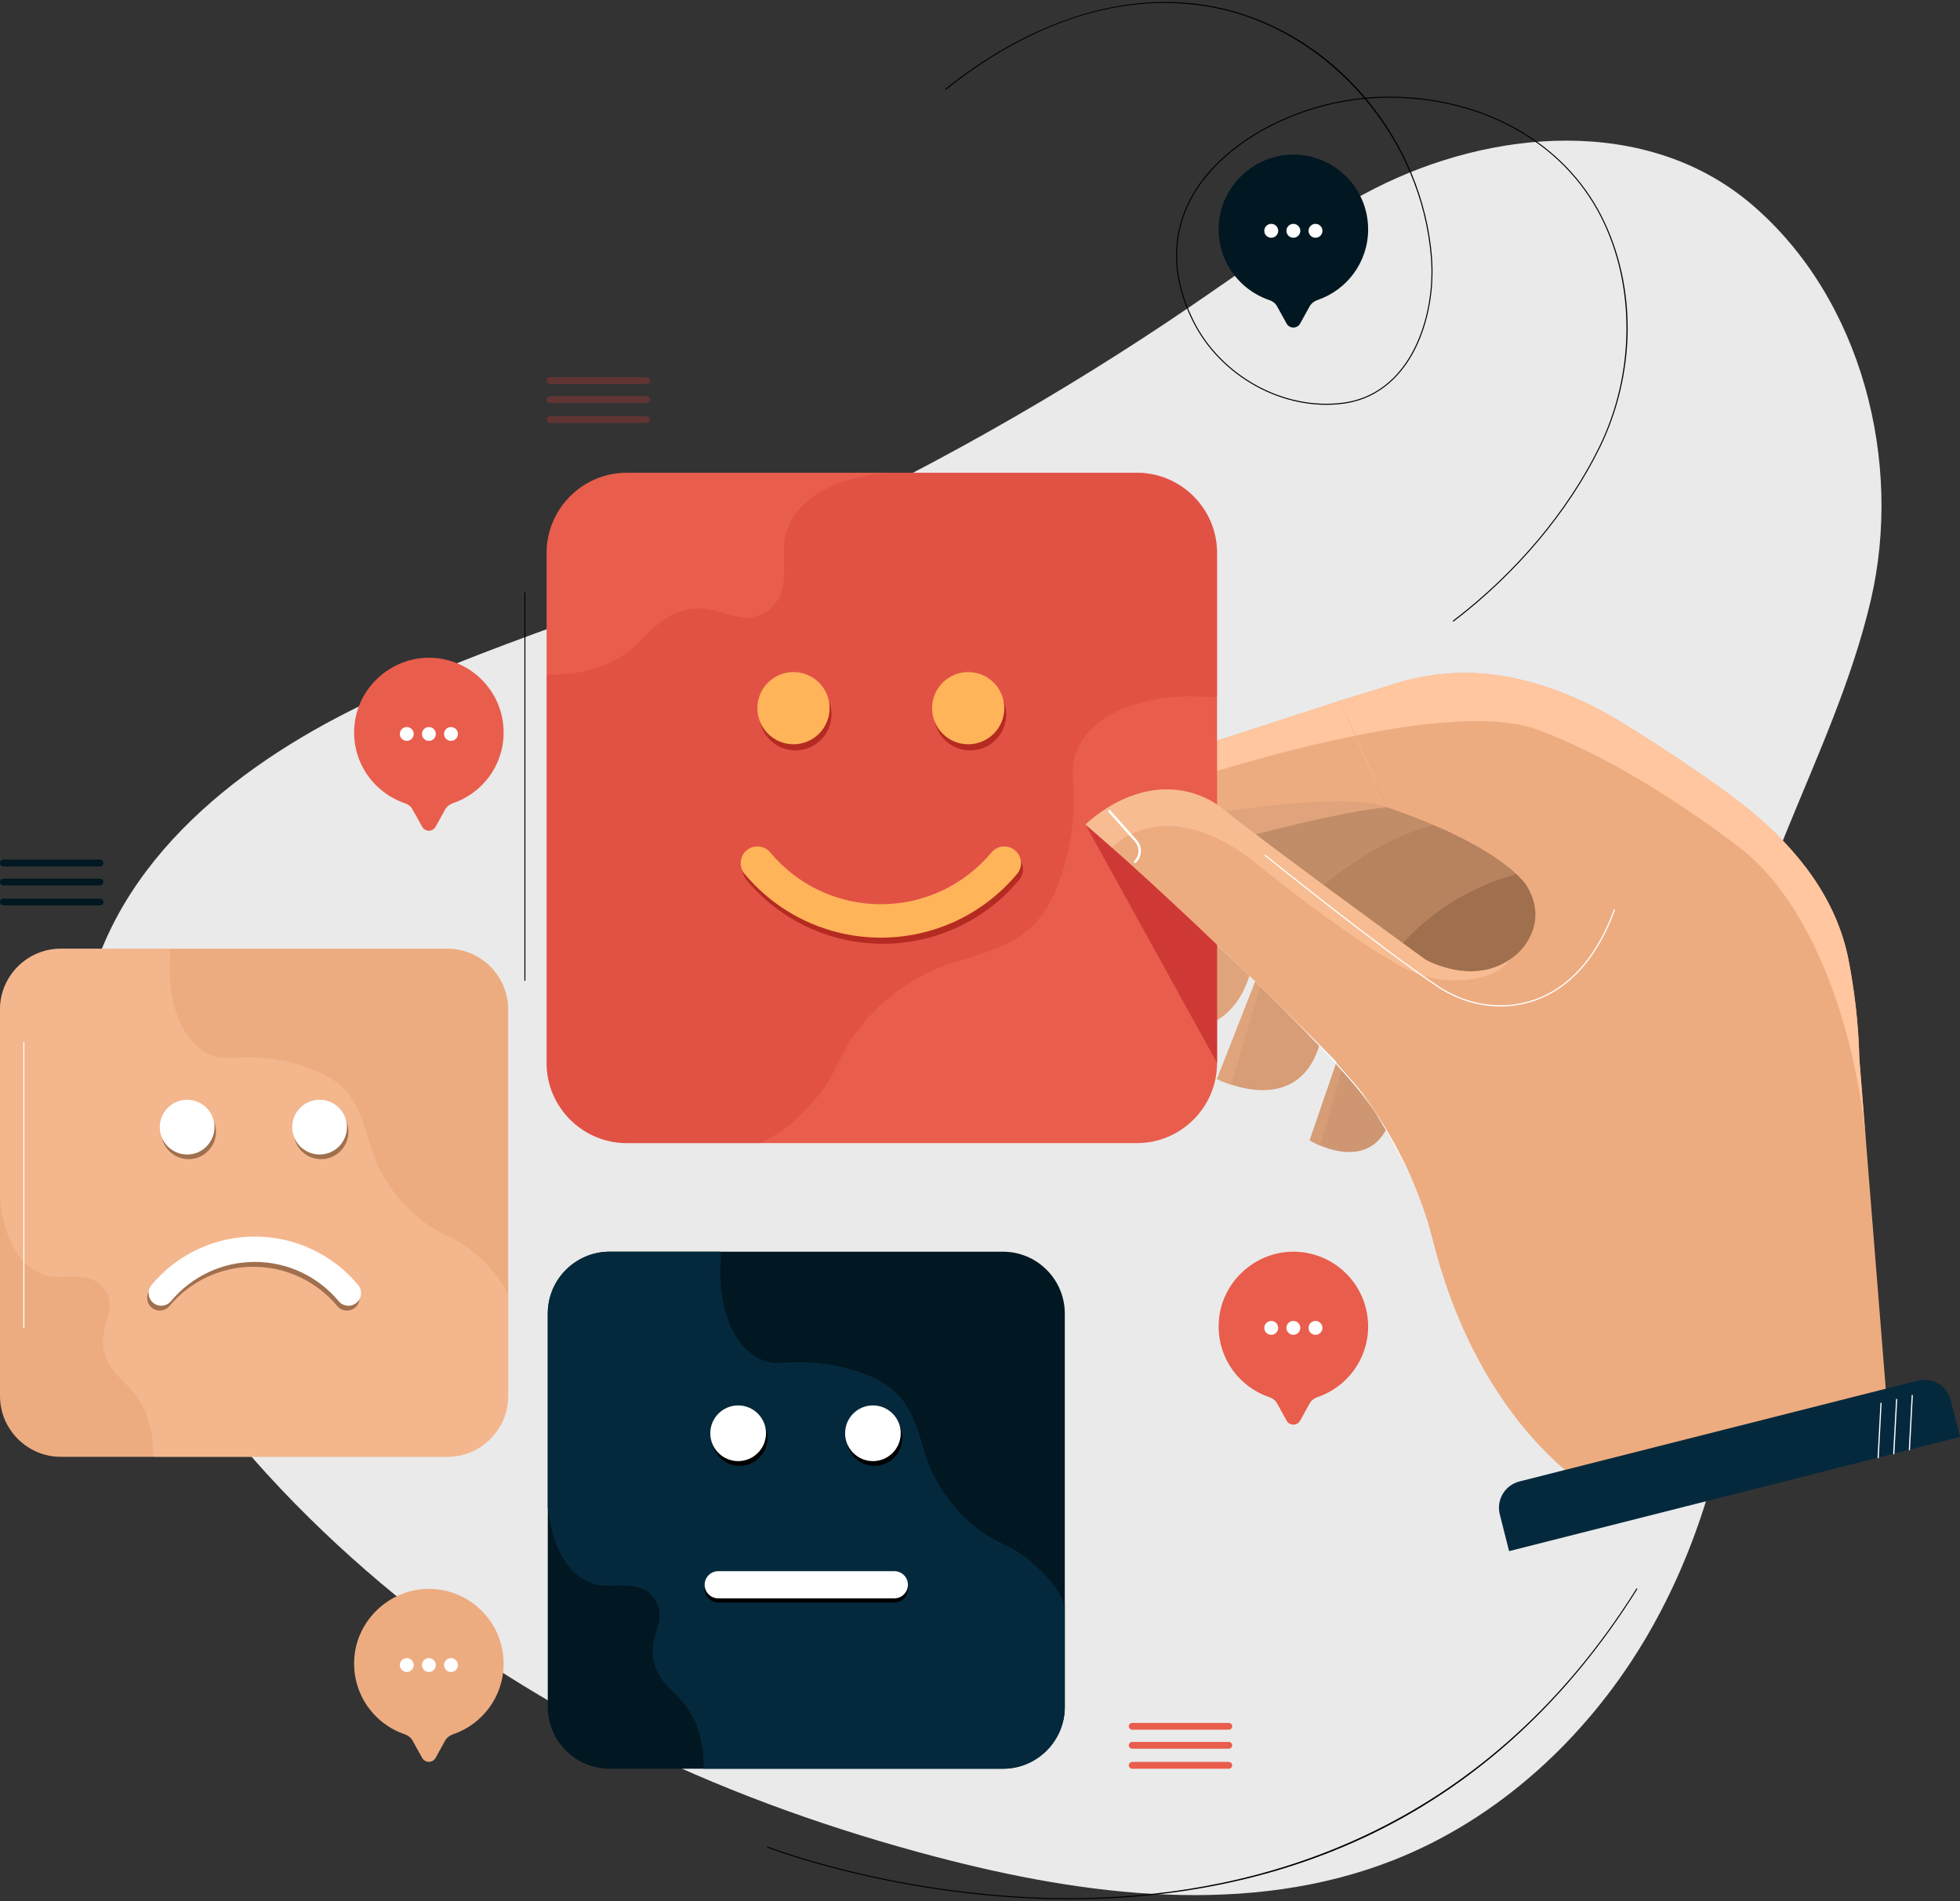 <?xml version="1.0" encoding="UTF-8"?>
<svg width="200px" height="194px" viewBox="0 0 200 194" version="1.1" xmlns="http://www.w3.org/2000/svg" xmlns:xlink="http://www.w3.org/1999/xlink">
    <rect x="0" y="0" width="200" height="194" fill="#333333" stroke="none"/>
    <title>_Group_</title>
    <g id="Page-1" stroke="none" stroke-width="1" fill="none" fill-rule="evenodd">
        <g id="_Group_" transform="translate(0, 0.203)">
            <path d="M27.232,150.211 C15.825,137.712 6.494,121.825 8.214,105.341 C9.845,89.698 22.445,79.031 35.691,72.355 C49.545,65.371 64.868,61.462 78.999,54.993 C93.832,48.204 108.101,40.191 121.579,30.998 C127.69,26.832 133.664,22.408 140.252,19.045 C152.13,12.984 168.055,11.497 178.798,20.708 C190.017,30.321 194.202,46.974 190.883,61.117 C187.087,77.274 176.953,91.568 175.861,108.434 C175.202,118.656 178.227,128.909 177.016,139.067 C175.83,149.013 172.849,158.827 167.66,167.435 C161.737,177.255 152.846,185.438 142.172,189.635 C127.433,195.427 110.78,193.306 95.463,189.278 C74.983,183.9 55.023,175.028 38.759,161.274 C34.9,158.011 30.953,154.29 27.232,150.211 Z" id="Path" fill="#EAEAEA" fill-rule="nonzero"></path>
            <path d="M164.761,96.199 C164.805,96.707 160.632,104.871 159.553,105.404 C158.474,105.937 147.016,106.239 146.652,106.157 C146.282,106.075 141.237,97.517 141.237,97.517 L142.291,93.739 L155.079,87.415 L161.109,88.971 C161.109,88.971 164.717,95.691 164.761,96.199 Z" id="Path" fill="#A0704E" fill-rule="nonzero"></path>
            <path d="M155.933,88.726 C155.933,88.726 147.437,90.094 141.815,97.674 L134.084,95.559 L131.976,90.37 L137.065,85.074 L148.228,82.244 L158.399,87.841 L155.933,88.726 Z" id="Path" fill="#B7835F" fill-rule="nonzero"></path>
            <path d="M127.81,98.169 C125.726,107.839 116.289,104.425 116.289,104.425 L121.077,91.261 L127.81,98.169 Z" id="Path" fill="#E0A47C" fill-rule="nonzero"></path>
            <path d="M120.832,91.939 L121.98,92.271 L118.83,104.952 C117.35,104.808 116.289,104.425 116.289,104.425 L120.832,91.939 Z" id="Path" fill="#EDAC80" fill-rule="nonzero"></path>
            <path d="M124.854,84.453 L144.243,78.505 L147.098,83.838 C147.098,83.838 141.877,84.409 134.712,90.42 L130.777,91.412 L124.854,84.453 Z" id="Path" fill="#C18C68" fill-rule="nonzero"></path>
            <path d="M141.532,82.182 C134.9,82.69 115.743,88.337 115.743,88.337 C104.442,91.638 102.579,82.42 102.579,82.42 L136.701,71.314 L141.532,82.182 Z" id="Path" fill="#EDAC80" fill-rule="nonzero"></path>
            <path d="M103.928,85.4 C102.874,83.863 102.579,82.42 102.579,82.42 L136.701,71.314 L138.338,74.865 C123.812,77.789 107.097,84.164 103.928,85.4 Z" id="Path" fill="#FFC69F" fill-rule="nonzero"></path>
            <g id="Group" opacity="0.4" transform="translate(104.568, 81.575)" fill="#CE9772" fill-rule="nonzero">
                <path d="M-1.42108547e-14,4.66 C0.019,4.66 30.426,-2.004 36.964,0.606 C30.332,1.115 11.175,6.762 11.175,6.762 C5.152,8.525 1.807,6.724 -1.42108547e-14,4.66 Z" id="Path"></path>
            </g>
            <path d="M134.931,105.266 C133.105,114.496 124.189,109.909 124.189,109.909 L128.293,99.449 L134.931,105.266 Z" id="Path" fill="#D69D76" fill-rule="nonzero"></path>
            <path d="M142.348,112.131 C141.055,120.696 133.645,116.172 133.645,116.172 L136.933,106.603 L142.348,112.131 Z" id="Path" fill="#CE9772" fill-rule="nonzero"></path>
            <path d="M124.189,109.909 L128.293,99.449 L128.757,99.851 L125.664,110.499 C124.773,110.21 124.189,109.909 124.189,109.909 Z" id="Path" fill="#E0A47C" fill-rule="nonzero"></path>
            <path d="M133.645,116.172 L136.663,107.387 L137.209,107.983 L134.737,116.711 C134.072,116.429 133.645,116.172 133.645,116.172 Z" id="Path" fill="#D69D76" fill-rule="nonzero"></path>
            <path d="M104.192,83.543 C104.129,83.562 104.06,83.524 104.041,83.461 C104.022,83.392 104.06,83.33 104.129,83.311 L108.032,82.175 C108.766,81.962 109.199,81.215 109.023,80.468 C109.004,80.406 109.042,80.337 109.111,80.318 C109.18,80.305 109.243,80.343 109.262,80.412 C109.475,81.284 108.96,82.163 108.101,82.414 L104.192,83.543 Z" id="Path" fill="#FFFFFF" fill-rule="nonzero"></path>
            <path d="M145.736,124.661 C145.732,124.665 145.73,124.667 145.73,124.667 C145.699,124.674 145.661,124.649 145.661,124.617 C145.078,121.085 140.786,114.07 140.742,114 C137.805,108.535 120.054,92.378 119.872,92.215 C119.847,92.196 119.847,92.158 119.866,92.133 C119.891,92.102 119.929,92.102 119.954,92.127 C120.136,92.29 137.899,108.46 140.848,113.938 C140.892,114.007 145.197,121.041 145.78,124.592 C145.787,124.624 145.768,124.655 145.736,124.661 Z" id="Path" fill="#FFFFFF" fill-rule="nonzero"></path>
            <path d="M116.013,116.454 L63.952,116.454 C59.453,116.454 55.776,112.777 55.776,108.278 L55.776,56.217 C55.776,51.718 59.453,48.041 63.952,48.041 L116.013,48.041 C120.512,48.041 124.189,51.718 124.189,56.217 L124.189,108.278 C124.189,112.777 120.512,116.454 116.013,116.454 Z" id="Path" fill="#E95D4C" fill-rule="nonzero"></path>
            <g id="Group" opacity="0.3" transform="translate(55.776, 48.041)" fill="#CE3936" fill-rule="nonzero">
                <path d="M68.413,22.865 C68.118,22.903 67.817,22.922 67.516,22.896 C62.941,22.457 55.437,23.718 53.893,28.964 C53.586,30.006 53.711,31.116 53.762,32.196 C53.937,35.665 53.347,39.167 52.049,42.386 C50.016,47.418 46.74,48.434 41.909,49.852 C37.542,51.133 33.695,54.013 31.122,57.752 C29.874,59.566 29.271,61.705 27.866,63.374 C26.203,65.357 24.478,67.177 22.074,68.256 C21.966,68.306 21.861,68.359 21.761,68.413 L8.176,68.413 C3.677,68.413 -7.10542736e-15,64.736 -7.10542736e-15,60.237 L-7.10542736e-15,20.637 C0.069,20.637 0.138,20.619 0.213,20.625 C3.363,20.637 6.419,19.928 8.86,17.826 C10.021,16.823 10.993,15.568 12.305,14.771 C13.585,13.986 15.153,13.691 16.634,13.955 C17.952,14.187 19.207,14.84 20.543,14.783 C21.798,14.727 22.997,13.999 23.618,12.907 C24.427,11.502 24.233,9.763 24.201,8.145 C24.114,2.755 29.623,0.552 34.21,0.063 C34.329,0.05 34.442,0.019 34.561,7.10542736e-15 L60.237,7.10542736e-15 C64.736,7.10542736e-15 68.413,3.677 68.413,8.176 L68.413,22.865 Z" id="Path"></path>
            </g>
            <path d="M84.847,72.694 C84.847,74.727 83.203,76.377 81.163,76.377 C79.13,76.377 77.48,74.727 77.48,72.694 C77.48,70.661 79.13,69.011 81.163,69.011 C83.203,69.011 84.847,70.661 84.847,72.694 Z" id="Path" fill="#B52B21" fill-rule="nonzero"></path>
            <path d="M102.679,72.694 C102.679,74.727 101.029,76.377 98.996,76.377 C96.963,76.377 95.313,74.727 95.313,72.694 C95.313,70.661 96.963,69.011 98.996,69.011 C101.029,69.011 102.679,70.661 102.679,72.694 Z" id="Path" fill="#B52B21" fill-rule="nonzero"></path>
            <path d="M90.079,96.111 C84.696,96.111 79.626,93.74 76.175,89.598 C75.572,88.877 75.666,87.804 76.388,87.201 C77.11,86.599 78.189,86.693 78.791,87.421 C81.596,90.778 85.712,92.711 90.079,92.711 C94.453,92.711 98.569,90.778 101.374,87.421 C101.976,86.693 103.049,86.599 103.771,87.201 C104.492,87.804 104.587,88.877 103.984,89.598 C100.533,93.74 95.463,96.111 90.079,96.111 Z" id="Path" fill="#B52B21" fill-rule="nonzero"></path>
            <path d="M84.652,72.067 C84.652,74.1 83.002,75.75 80.969,75.75 C78.936,75.75 77.286,74.1 77.286,72.067 C77.286,70.028 78.936,68.384 80.969,68.384 C83.002,68.384 84.652,70.028 84.652,72.067 Z" id="Path" fill="#FFB45A" fill-rule="nonzero"></path>
            <path d="M102.479,72.067 C102.479,74.1 100.835,75.75 98.795,75.75 C96.762,75.75 95.112,74.1 95.112,72.067 C95.112,70.028 96.762,68.384 98.795,68.384 C100.835,68.384 102.479,70.028 102.479,72.067 Z" id="Path" fill="#FFB45A" fill-rule="nonzero"></path>
            <path d="M89.885,95.484 C84.501,95.484 79.431,93.112 75.974,88.971 C75.372,88.249 75.472,87.176 76.194,86.574 C76.915,85.972 77.988,86.066 78.591,86.787 C81.395,90.151 85.511,92.077 89.885,92.077 C94.252,92.077 98.368,90.151 101.173,86.787 C101.776,86.066 102.849,85.972 103.57,86.574 C104.292,87.176 104.392,88.249 103.79,88.971 C100.332,93.112 95.269,95.484 89.885,95.484 Z" id="Path" fill="#FFB45A" fill-rule="nonzero"></path>
            <polygon id="Path" fill="#CE3936" fill-rule="nonzero" points="124.177 93.721 124.189 108.278 110.768 83.945"></polygon>
            <path d="M110.768,83.945 C110.768,83.945 116.44,78.203 123.035,81.247 C123.806,81.604 124.503,82.094 125.168,82.633 C128.136,85.062 139.424,93.357 145.473,97.743 C145.473,97.743 150.913,100.83 154.935,97.021 C154.935,97.021 158.16,94.185 155.833,90.27 C155.833,90.27 153.774,86.367 141.532,82.181 L136.701,71.314 L142.43,69.544 C145.806,68.503 149.37,68.195 152.871,68.71 C156.41,69.224 160.683,70.661 164.868,73.152 C168.388,75.254 175.203,79.728 178.566,82.489 C183.448,86.498 187.394,91.512 188.618,97.711 C189.189,100.641 189.641,104.061 189.728,107.826 L192.69,144.872 L163.218,152.333 C163.218,152.333 151.233,146.177 146.232,126.449 C144.689,120.332 141.696,114.653 137.768,109.721 C137.496,109.382 137.218,109.043 136.933,108.705 C136.933,108.705 121.723,93.313 110.768,83.945 Z" id="Path" fill="#EDAC80" fill-rule="nonzero"></path>
            <path d="M189.728,107.826 L190.443,116.811 C190.343,115.563 190.211,114.37 190.054,113.228 C188.611,103.038 184.52,91.631 177.43,86.228 C164.698,76.528 156.133,74.018 156.133,74.018 C151.917,72.832 145.385,73.441 138.338,74.865 L136.701,71.313 L142.429,69.544 C145.805,68.502 149.369,68.195 152.87,68.709 C156.409,69.224 160.683,70.661 164.868,73.152 C168.388,75.254 175.202,79.728 178.565,82.489 C183.447,86.498 187.394,91.512 188.617,97.711 C189.188,100.641 189.64,104.061 189.728,107.826 Z" id="Path" fill="#FFC69F" fill-rule="nonzero"></path>
            <g id="Group" opacity="0.1" style="mix-blend-mode: multiply;" transform="translate(110.768, 82.024)" fill="#EDAC80" fill-rule="nonzero">
                <g style="mix-blend-mode: multiply;" id="Path">
                    <path d="M81.922,62.848 L52.45,70.308 C52.45,70.308 40.465,64.153 35.464,44.425 C33.921,38.307 30.928,32.629 27,27.697 C26.728,27.358 26.45,27.019 26.165,26.68 C26.165,26.68 10.955,11.288 2.84217094e-14,1.92 C2.84217094e-14,1.92 0.972,0.941 2.578,0 L19.081,15.637 C25.167,21.403 30.928,27.496 36.343,33.89 C39.718,37.881 43.057,41.827 44.908,44.024 C46.282,45.655 53.535,54.415 62.74,52.796 C73.884,50.838 79.939,38.056 79.939,38.056 L81.922,62.848 Z"></path>
                </g>
            </g>
            <path d="M200,146.441 L153.988,158.093 L153.04,154.34 C152.664,152.866 153.561,151.36 155.042,150.983 L195.689,140.693 C197.17,140.316 198.676,141.214 199.046,142.695 L200,146.441 Z" id="Path" fill="#05293C" fill-rule="nonzero"></path>
            <g id="Group" opacity="0.6" transform="translate(110.768, 80.357)" fill="#FFC69F" fill-rule="nonzero">
                <path d="M17.199,7.384 C7.899,0.118 2.698,5.941 2.698,5.941 L2.685,5.928 C1.769,5.119 0.872,4.334 0,3.588 C0,3.588 5.672,-2.154 12.267,0.89 C13.038,1.247 13.735,1.737 14.4,2.276 C17.368,4.705 28.656,13 34.705,17.386 C34.705,17.386 39.411,20.046 43.301,17.361 L43.308,17.361 C41.952,19.205 39.304,19.538 37.246,19.475 C35.464,19.425 33.739,18.904 32.176,18.045 C26.096,14.669 17.199,7.384 17.199,7.384 Z" id="Path"></path>
            </g>
            <path d="M115.862,87.866 C115.818,87.879 115.775,87.866 115.743,87.835 C115.693,87.785 115.693,87.703 115.743,87.659 C116.289,87.126 116.32,86.26 115.812,85.689 L113.102,82.652 C113.058,82.602 113.064,82.527 113.114,82.476 C113.164,82.432 113.24,82.439 113.29,82.489 L115.994,85.526 C116.59,86.191 116.559,87.208 115.913,87.835 C115.9,87.852 115.883,87.862 115.862,87.866 Z" id="Path" fill="#FFFFFF" fill-rule="nonzero"></path>
            <path d="M194.855,147.809 C194.846,147.809 194.84,147.809 194.836,147.809 C194.798,147.809 194.773,147.777 194.773,147.746 L195.068,142.199 C195.068,142.168 195.099,142.142 195.131,142.142 C195.162,142.142 195.193,142.174 195.187,142.205 L194.899,147.752 C194.899,147.777 194.88,147.802 194.855,147.809 Z" id="Path" fill="#FFFFFF" fill-rule="nonzero"></path>
            <path d="M193.261,148.21 C193.253,148.214 193.246,148.216 193.242,148.216 C193.205,148.21 193.179,148.185 193.179,148.147 L193.474,142.601 C193.474,142.569 193.506,142.544 193.537,142.544 C193.568,142.544 193.6,142.575 193.594,142.607 L193.305,148.154 C193.305,148.185 193.286,148.204 193.261,148.21 Z" id="Path" fill="#FFFFFF" fill-rule="nonzero"></path>
            <path d="M191.667,148.618 C191.659,148.618 191.653,148.618 191.648,148.618 C191.611,148.618 191.586,148.586 191.586,148.555 L191.881,143.008 C191.881,142.971 191.912,142.945 191.943,142.945 C191.981,142.952 192.006,142.977 192,143.014 L191.711,148.561 C191.711,148.586 191.692,148.611 191.667,148.618 Z" id="Path" fill="#FFFFFF" fill-rule="nonzero"></path>
            <path d="M155.738,102.185 C155.261,102.304 154.797,102.386 154.358,102.436 C151.754,102.743 149.056,102.078 146.753,100.56 C141.036,96.789 129.177,87.232 129.064,87.138 C129.033,87.113 129.033,87.075 129.052,87.05 C129.071,87.025 129.115,87.019 129.14,87.044 C129.259,87.138 141.105,96.688 146.822,100.459 C149.099,101.959 151.766,102.618 154.345,102.317 C157.564,101.934 161.969,99.945 164.68,92.641 C164.692,92.61 164.723,92.591 164.755,92.603 C164.793,92.616 164.805,92.647 164.793,92.679 C162.433,99.048 158.788,101.413 155.738,102.185 Z" id="Path" fill="#FFFFFF" fill-rule="nonzero"></path>
            <path d="M51.854,102.806 L51.854,142.268 C51.854,145.675 49.068,148.467 45.661,148.467 L6.199,148.467 C2.792,148.467 0,145.675 0,142.268 L0,102.806 C0,99.399 2.792,96.613 6.199,96.613 L45.661,96.613 C49.068,96.613 51.854,99.399 51.854,102.806 Z" id="Path" fill="#EDAC80" fill-rule="nonzero"></path>
            <g id="Group" opacity="0.4" transform="translate(0, 96.613)" fill="#FFC69F" fill-rule="nonzero">
                <path d="M17.331,-1.42108547e-14 C17.362,0.22 17.375,0.452 17.356,0.678 C17.023,4.148 17.977,9.833 21.955,11.006 C22.746,11.238 23.587,11.144 24.409,11.1 C27.031,10.968 29.692,11.414 32.127,12.399 C35.941,13.943 36.713,16.427 37.786,20.085 C38.759,23.399 40.936,26.31 43.772,28.261 C45.147,29.209 46.772,29.667 48.033,30.727 C49.539,31.989 50.919,33.3 51.735,35.12 C51.773,35.203 51.812,35.283 51.854,35.358 L51.854,45.655 C51.854,49.062 49.068,51.854 45.661,51.854 L15.643,51.854 C15.643,51.798 15.63,51.748 15.63,51.691 C15.643,49.301 15.11,46.985 13.516,45.134 C12.75,44.256 11.803,43.522 11.194,42.524 C10.604,41.551 10.378,40.365 10.579,39.248 C10.755,38.244 11.251,37.291 11.207,36.281 C11.169,35.333 10.611,34.417 9.789,33.946 C8.716,33.338 7.404,33.482 6.174,33.507 C2.089,33.576 0.42,29.397 0.05,25.921 C0.044,25.833 0.019,25.745 0,25.657 L0,6.193 C0,2.786 2.792,-1.42108547e-14 6.199,-1.42108547e-14 L17.331,-1.42108547e-14 Z" id="Path"></path>
            </g>
            <path d="M22.037,115.299 C22.037,116.843 20.788,118.091 19.244,118.091 C17.707,118.091 16.452,116.843 16.452,115.299 C16.452,113.755 17.707,112.507 19.244,112.507 C20.788,112.507 22.037,113.755 22.037,115.299 Z" id="Path" fill="#A0704E" fill-rule="nonzero"></path>
            <path d="M35.552,115.299 C35.552,116.843 34.304,118.091 32.76,118.091 C31.217,118.091 29.968,116.843 29.968,115.299 C29.968,113.755 31.217,112.507 32.76,112.507 C34.304,112.507 35.552,113.755 35.552,115.299 Z" id="Path" fill="#A0704E" fill-rule="nonzero"></path>
            <path d="M25.852,126.493 C29.93,126.493 33.777,128.288 36.393,131.425 C36.851,131.971 36.776,132.787 36.23,133.245 C35.684,133.703 34.869,133.627 34.411,133.081 C32.283,130.534 29.165,129.072 25.852,129.072 C22.539,129.072 19.42,130.534 17.293,133.081 C16.835,133.627 16.026,133.703 15.48,133.245 C14.928,132.787 14.859,131.971 15.31,131.425 C17.933,128.288 21.773,126.493 25.852,126.493 Z" id="Path" fill="#A0704E" fill-rule="nonzero"></path>
            <path d="M21.886,114.822 C21.886,116.366 20.637,117.615 19.094,117.615 C17.557,117.615 16.302,116.366 16.302,114.822 C16.302,113.279 17.557,112.03 19.094,112.03 C20.637,112.03 21.886,113.279 21.886,114.822 Z" id="Path" fill="#FFFFFF" fill-rule="nonzero"></path>
            <path d="M35.402,114.822 C35.402,116.366 34.153,117.614 32.609,117.614 C31.066,117.614 29.817,116.366 29.817,114.822 C29.817,113.279 31.066,112.03 32.609,112.03 C34.153,112.03 35.402,113.279 35.402,114.822 Z" id="Path" fill="#FFFFFF" fill-rule="nonzero"></path>
            <path d="M26.002,125.991 C30.081,125.991 33.927,127.792 36.544,130.93 C37.002,131.475 36.927,132.291 36.381,132.749 C35.829,133.207 35.019,133.132 34.561,132.586 C32.434,130.039 29.315,128.577 26.002,128.577 C22.689,128.577 19.571,130.039 17.444,132.586 C16.986,133.132 16.176,133.207 15.63,132.749 C15.078,132.291 15.009,131.475 15.461,130.93 C18.084,127.792 21.924,125.991 26.002,125.991 Z" id="Path" fill="#FFFFFF" fill-rule="nonzero"></path>
            <path d="M108.653,133.841 L108.653,173.993 C108.653,177.463 105.817,180.299 102.353,180.299 L62.195,180.299 C58.731,180.299 55.895,177.463 55.895,173.993 L55.895,133.841 C55.895,130.371 58.731,127.535 62.195,127.535 L102.353,127.535 C105.817,127.535 108.653,130.371 108.653,133.841 Z" id="Path" fill="#011721" fill-rule="nonzero"></path>
            <path d="M73.527,127.535 C73.558,127.761 73.571,127.993 73.552,128.225 C73.213,131.758 74.186,137.543 78.233,138.735 C79.036,138.974 79.889,138.873 80.724,138.836 C83.397,138.698 86.102,139.156 88.586,140.153 C92.464,141.722 93.248,144.251 94.34,147.978 C95.332,151.341 97.546,154.309 100.433,156.298 C101.832,157.258 103.482,157.723 104.769,158.808 C106.293,160.088 107.699,161.418 108.534,163.276 C108.571,163.355 108.611,163.435 108.653,163.514 L108.653,173.993 C108.653,177.463 105.817,180.299 102.353,180.299 L71.814,180.299 C71.808,180.243 71.795,180.186 71.795,180.136 C71.808,177.701 71.262,175.342 69.643,173.466 C68.865,172.569 67.905,171.822 67.284,170.805 C66.681,169.82 66.455,168.609 66.656,167.474 C66.832,166.451 67.34,165.484 67.296,164.449 C67.252,163.489 66.688,162.56 65.847,162.077 C64.761,161.462 63.425,161.607 62.176,161.632 C58.016,161.701 56.322,157.453 55.945,153.914 C55.933,153.82 55.914,153.732 55.895,153.644 L55.895,133.841 C55.895,130.371 58.731,127.535 62.195,127.535 L73.527,127.535 Z" id="Path" fill="#05293C" fill-rule="nonzero"></path>
            <path d="M78.315,146.547 C78.315,148.116 77.047,149.39 75.478,149.39 C73.903,149.39 72.636,148.116 72.636,146.547 C72.636,144.979 73.903,143.711 75.478,143.711 C77.047,143.711 78.315,144.979 78.315,146.547 Z" id="Path" fill="#000000" fill-rule="nonzero"></path>
            <path d="M92.069,146.547 C92.069,148.116 90.795,149.39 89.227,149.39 C87.658,149.39 86.384,148.116 86.384,146.547 C86.384,144.979 87.658,143.711 89.227,143.711 C90.795,143.711 92.069,144.979 92.069,146.547 Z" id="Path" fill="#000000" fill-rule="nonzero"></path>
            <path d="M78.164,146.064 C78.164,147.633 76.89,148.906 75.322,148.906 C73.753,148.906 72.479,147.633 72.479,146.064 C72.479,144.495 73.753,143.222 75.322,143.222 C76.89,143.222 78.164,144.495 78.164,146.064 Z" id="Path" fill="#FFFFFF" fill-rule="nonzero"></path>
            <path d="M91.912,146.064 C91.912,147.632 90.644,148.906 89.076,148.906 C87.507,148.906 86.233,147.632 86.233,146.064 C86.233,144.495 87.507,143.221 89.076,143.221 C90.644,143.221 91.912,144.495 91.912,146.064 Z" id="Path" fill="#FFFFFF" fill-rule="nonzero"></path>
            <path d="M91.259,163.332 L73.289,163.332 C72.523,163.332 71.902,162.711 71.902,161.946 C71.902,161.18 72.523,160.559 73.289,160.559 L91.259,160.559 C92.025,160.559 92.646,161.18 92.646,161.946 C92.646,162.711 92.025,163.332 91.259,163.332 Z" id="Path" fill="#000000" fill-rule="nonzero"></path>
            <path d="M91.259,162.912 L73.289,162.912 C72.523,162.912 71.902,162.291 71.902,161.525 C71.902,160.759 72.523,160.138 73.289,160.138 L91.259,160.138 C92.025,160.138 92.646,160.759 92.646,161.525 C92.646,162.291 92.025,162.912 91.259,162.912 Z" id="Path" fill="#FFFFFF" fill-rule="nonzero"></path>
            <path d="M46.226,81.761 C45.887,81.88 45.592,82.1 45.416,82.42 L44.45,84.164 C44.155,84.71 43.377,84.71 43.076,84.164 L42.097,82.401 C41.928,82.093 41.645,81.88 41.319,81.767 C38.075,80.669 35.804,77.456 36.174,73.767 C36.544,70.04 39.706,67.084 43.446,66.928 C47.801,66.752 51.39,70.234 51.39,74.551 C51.39,77.902 49.231,80.738 46.226,81.761 Z" id="Path" fill="#E95D4C" fill-rule="nonzero"></path>
            <path d="M42.216,74.695 C42.216,75.091 41.896,75.405 41.507,75.405 C41.118,75.405 40.798,75.091 40.798,74.695 C40.798,74.306 41.118,73.993 41.507,73.993 C41.896,73.993 42.216,74.306 42.216,74.695 Z" id="Path" fill="#FFFFFF" fill-rule="nonzero"></path>
            <path d="M44.469,74.695 C44.469,75.091 44.155,75.405 43.766,75.405 C43.371,75.405 43.057,75.091 43.057,74.695 C43.057,74.306 43.371,73.993 43.766,73.993 C44.155,73.993 44.469,74.306 44.469,74.695 Z" id="Path" fill="#FFFFFF" fill-rule="nonzero"></path>
            <path d="M46.728,74.695 C46.728,75.091 46.414,75.405 46.019,75.405 C45.63,75.405 45.31,75.091 45.31,74.695 C45.31,74.306 45.63,73.993 46.019,73.993 C46.414,73.993 46.728,74.306 46.728,74.695 Z" id="Path" fill="#FFFFFF" fill-rule="nonzero"></path>
            <path d="M134.442,30.415 C134.103,30.534 133.808,30.754 133.632,31.068 L132.666,32.818 C132.365,33.358 131.587,33.358 131.286,32.818 L130.313,31.055 C130.144,30.748 129.861,30.534 129.529,30.421 C126.285,29.323 124.02,26.111 124.39,22.421 C124.76,18.694 127.916,15.738 131.656,15.582 C136.017,15.406 139.606,18.888 139.606,23.205 C139.606,26.556 137.441,29.392 134.442,30.415 Z" id="Path" fill="#011721" fill-rule="nonzero"></path>
            <path d="M130.426,23.35 C130.426,23.745 130.113,24.059 129.717,24.059 C129.328,24.059 129.008,23.745 129.008,23.35 C129.008,22.961 129.328,22.641 129.717,22.641 C130.113,22.641 130.426,22.961 130.426,23.35 Z" id="Path" fill="#FFFFFF" fill-rule="nonzero"></path>
            <path d="M132.685,23.35 C132.685,23.745 132.365,24.059 131.976,24.059 C131.587,24.059 131.267,23.745 131.267,23.35 C131.267,22.961 131.587,22.641 131.976,22.641 C132.365,22.641 132.685,22.961 132.685,23.35 Z" id="Path" fill="#FFFFFF" fill-rule="nonzero"></path>
            <path d="M134.944,23.35 C134.944,23.745 134.624,24.059 134.235,24.059 C133.84,24.059 133.526,23.745 133.526,23.35 C133.526,22.961 133.84,22.641 134.235,22.641 C134.624,22.641 134.944,22.961 134.944,23.35 Z" id="Path" fill="#FFFFFF" fill-rule="nonzero"></path>
            <path d="M134.442,142.375 C134.103,142.494 133.808,142.713 133.632,143.027 L132.666,144.778 C132.365,145.317 131.587,145.317 131.286,144.778 L130.313,143.015 C130.144,142.707 129.861,142.494 129.529,142.381 C126.285,141.283 124.02,138.07 124.39,134.381 C124.76,130.653 127.916,127.698 131.656,127.541 C136.017,127.365 139.606,130.848 139.606,135.165 C139.606,138.516 137.441,141.352 134.442,142.375 Z" id="Path" fill="#E95D4C" fill-rule="nonzero"></path>
            <path d="M130.426,135.309 C130.426,135.705 130.113,136.018 129.717,136.018 C129.328,136.018 129.008,135.705 129.008,135.309 C129.008,134.92 129.328,134.6 129.717,134.6 C130.113,134.6 130.426,134.92 130.426,135.309 Z" id="Path" fill="#FFFFFF" fill-rule="nonzero"></path>
            <path d="M132.685,135.31 C132.685,135.705 132.365,136.019 131.976,136.019 C131.587,136.019 131.267,135.705 131.267,135.31 C131.267,134.92 131.587,134.6 131.976,134.6 C132.365,134.6 132.685,134.92 132.685,135.31 Z" id="Path" fill="#FFFFFF" fill-rule="nonzero"></path>
            <path d="M134.944,135.31 C134.944,135.705 134.624,136.019 134.235,136.019 C133.84,136.019 133.526,135.705 133.526,135.31 C133.526,134.92 133.84,134.6 134.235,134.6 C134.624,134.6 134.944,134.92 134.944,135.31 Z" id="Path" fill="#FFFFFF" fill-rule="nonzero"></path>
            <path d="M46.226,176.785 C45.887,176.904 45.592,177.124 45.416,177.438 L44.45,179.188 C44.155,179.728 43.377,179.728 43.076,179.188 L42.097,177.425 C41.928,177.118 41.645,176.904 41.319,176.791 C38.075,175.693 35.804,172.481 36.174,168.785 C36.544,165.064 39.706,162.102 43.446,161.952 C47.801,161.776 51.39,165.252 51.39,169.575 C51.39,172.92 49.231,175.762 46.226,176.785 Z" id="Path" fill="#EDAC80" fill-rule="nonzero"></path>
            <path d="M42.216,169.719 C42.216,170.108 41.896,170.428 41.507,170.428 C41.118,170.428 40.798,170.108 40.798,169.719 C40.798,169.33 41.118,169.01 41.507,169.01 C41.896,169.01 42.216,169.33 42.216,169.719 Z" id="Path" fill="#FFFFFF" fill-rule="nonzero"></path>
            <path d="M44.469,169.719 C44.469,170.108 44.155,170.428 43.766,170.428 C43.371,170.428 43.057,170.108 43.057,169.719 C43.057,169.33 43.371,169.01 43.766,169.01 C44.155,169.01 44.469,169.33 44.469,169.719 Z" id="Path" fill="#FFFFFF" fill-rule="nonzero"></path>
            <path d="M46.728,169.719 C46.728,170.108 46.414,170.428 46.019,170.428 C45.63,170.428 45.31,170.108 45.31,169.719 C45.31,169.33 45.63,169.01 46.019,169.01 C46.414,169.01 46.728,169.33 46.728,169.719 Z" id="Path" fill="#FFFFFF" fill-rule="nonzero"></path>
            <path d="M10.203,88.218 L0.351,88.218 C0.157,88.218 0,88.061 0,87.873 C0,87.678 0.157,87.521 0.351,87.521 L10.203,87.521 C10.397,87.521 10.554,87.678 10.554,87.873 C10.554,88.061 10.397,88.218 10.203,88.218 Z" id="Path" fill="#011721" fill-rule="nonzero"></path>
            <path d="M10.203,90.157 L0.351,90.157 C0.157,90.157 0,90 0,89.812 C0,89.617 0.157,89.46 0.351,89.46 L10.203,89.46 C10.397,89.46 10.554,89.617 10.554,89.812 C10.554,90 10.397,90.157 10.203,90.157 Z" id="Path" fill="#011721" fill-rule="nonzero"></path>
            <path d="M10.203,92.196 L0.351,92.196 C0.157,92.196 0,92.046 0,91.851 C0,91.663 0.157,91.506 0.351,91.506 L10.203,91.506 C10.397,91.506 10.554,91.663 10.554,91.851 C10.554,92.046 10.397,92.196 10.203,92.196 Z" id="Path" fill="#011721" fill-rule="nonzero"></path>
            <path d="M125.388,176.314 L115.53,176.314 C115.342,176.314 115.185,176.164 115.185,175.969 C115.185,175.775 115.342,175.624 115.53,175.624 L125.388,175.624 C125.576,175.624 125.733,175.775 125.733,175.969 C125.733,176.164 125.576,176.314 125.388,176.314 Z" id="Path" fill="#E95D4C" fill-rule="nonzero"></path>
            <path d="M125.388,178.254 L115.53,178.254 C115.342,178.254 115.185,178.103 115.185,177.908 C115.185,177.72 115.342,177.563 115.53,177.563 L125.388,177.563 C125.576,177.563 125.733,177.72 125.733,177.908 C125.733,178.103 125.576,178.254 125.388,178.254 Z" id="Path" fill="#E95D4C" fill-rule="nonzero"></path>
            <path d="M125.388,180.299 L115.53,180.299 C115.342,180.299 115.185,180.142 115.185,179.954 C115.185,179.759 115.342,179.602 115.53,179.602 L125.388,179.602 C125.576,179.602 125.733,179.759 125.733,179.954 C125.733,180.142 125.576,180.299 125.388,180.299 Z" id="Path" fill="#E95D4C" fill-rule="nonzero"></path>
            <g id="Group" opacity="0.3" transform="translate(55.776, 38.135)" fill="#CE3936" fill-rule="nonzero">
                <path d="M10.203,0.845 L0.345,0.845 C0.157,0.845 -7.10542736e-15,0.695 -7.10542736e-15,0.5 C-7.10542736e-15,0.305 0.157,0.155 0.345,0.155 L10.203,0.155 C10.391,0.155 10.548,0.305 10.548,0.5 C10.548,0.695 10.391,0.845 10.203,0.845 Z" id="Path"></path>
                <path d="M10.203,2.784 L0.345,2.784 C0.157,2.784 -7.10542736e-15,2.633 -7.10542736e-15,2.438 C-7.10542736e-15,2.25 0.157,2.093 0.345,2.093 L10.203,2.093 C10.391,2.093 10.548,2.25 10.548,2.438 C10.548,2.633 10.391,2.784 10.203,2.784 Z" id="Path"></path>
                <path d="M10.203,4.829 L0.345,4.829 C0.157,4.829 -7.10542736e-15,4.673 -7.10542736e-15,4.484 C-7.10542736e-15,4.29 0.157,4.133 0.345,4.133 L10.203,4.133 C10.391,4.133 10.548,4.29 10.548,4.484 C10.548,4.673 10.391,4.829 10.203,4.829 Z" id="Path"></path>
            </g>
            <path d="M109.104,193.614 C91.931,193.614 78.434,188.399 78.296,188.343 C78.271,188.337 78.258,188.305 78.27,188.28 C78.277,188.249 78.308,188.236 78.333,188.249 C78.478,188.305 93.035,193.927 111.15,193.488 C127.866,193.08 151.12,187.27 166.982,161.92 C166.995,161.895 167.026,161.882 167.051,161.901 C167.076,161.914 167.089,161.951 167.07,161.97 C160.055,173.183 151.026,181.547 140.227,186.831 C131.587,191.054 121.804,193.331 111.15,193.595 C110.464,193.607 109.782,193.614 109.104,193.614 Z" id="Path" fill="#000000" fill-rule="nonzero"></path>
            <path d="M53.561,99.895 C53.529,99.895 53.511,99.87 53.511,99.838 L53.511,60.295 C53.511,60.27 53.529,60.245 53.561,60.245 C53.592,60.245 53.611,60.27 53.611,60.295 L53.611,99.838 C53.611,99.87 53.592,99.895 53.561,99.895 Z" id="Path" fill="#000000" fill-rule="nonzero"></path>
            <path d="M2.435,135.366 C2.403,135.366 2.378,135.341 2.378,135.309 L2.378,106.169 C2.378,106.144 2.403,106.119 2.435,106.119 C2.46,106.119 2.485,106.144 2.485,106.169 L2.485,135.309 C2.485,135.341 2.46,135.366 2.435,135.366 Z" id="Path" fill="#FFFFFF" fill-rule="nonzero"></path>
            <path d="M148.303,63.226 C148.284,63.226 148.271,63.219 148.259,63.207 C148.24,63.182 148.246,63.15 148.271,63.131 C154.672,58.256 159.967,51.956 163.174,45.412 C166.826,37.945 166.901,28.959 163.368,21.957 C159.44,14.182 150.856,9.514 140.955,9.778 C140.44,9.794 139.926,9.826 139.411,9.872 C143.283,14.496 145.655,20.212 146.119,26.042 C146.376,29.342 145.743,32.781 144.381,35.466 C143.245,37.694 141.055,40.461 137.077,40.994 C130.959,41.804 124.484,38.233 121.667,32.498 C119.401,27.874 119.458,23.35 121.836,19.409 C124.923,14.308 131.882,10.499 139.167,9.79 C135.069,4.977 129.479,1.533 123.304,0.478 C112.311,-1.398 102.679,4.042 96.53,8.943 C96.511,8.962 96.48,8.962 96.461,8.937 C96.442,8.912 96.442,8.88 96.467,8.861 C100.533,5.617 104.769,3.22 109.048,1.733 C113.905,0.045 118.711,-0.413 123.323,0.372 C129.228,1.382 134.793,4.576 138.985,9.363 C139.102,9.497 139.217,9.633 139.33,9.771 C139.869,9.721 140.411,9.69 140.955,9.677 C141.219,9.669 141.482,9.665 141.746,9.665 C151.352,9.665 159.622,14.308 163.462,21.913 C165.244,25.439 166.148,29.512 166.085,33.69 C166.022,37.75 165.044,41.823 163.268,45.456 C160.049,52.019 154.747,58.325 148.334,63.219 C148.322,63.223 148.311,63.226 148.303,63.226 Z M139.248,9.884 C131.97,10.574 125.011,14.371 121.924,19.466 C119.565,23.369 119.508,27.861 121.761,32.454 C124.559,38.146 130.991,41.697 137.065,40.888 C140.999,40.367 143.164,37.625 144.287,35.416 C145.642,32.749 146.276,29.336 146.012,26.048 C145.536,20.03 143.038,14.371 139.248,9.884 Z" id="Shape" fill="#000000"></path>
        </g>
    </g>
</svg>